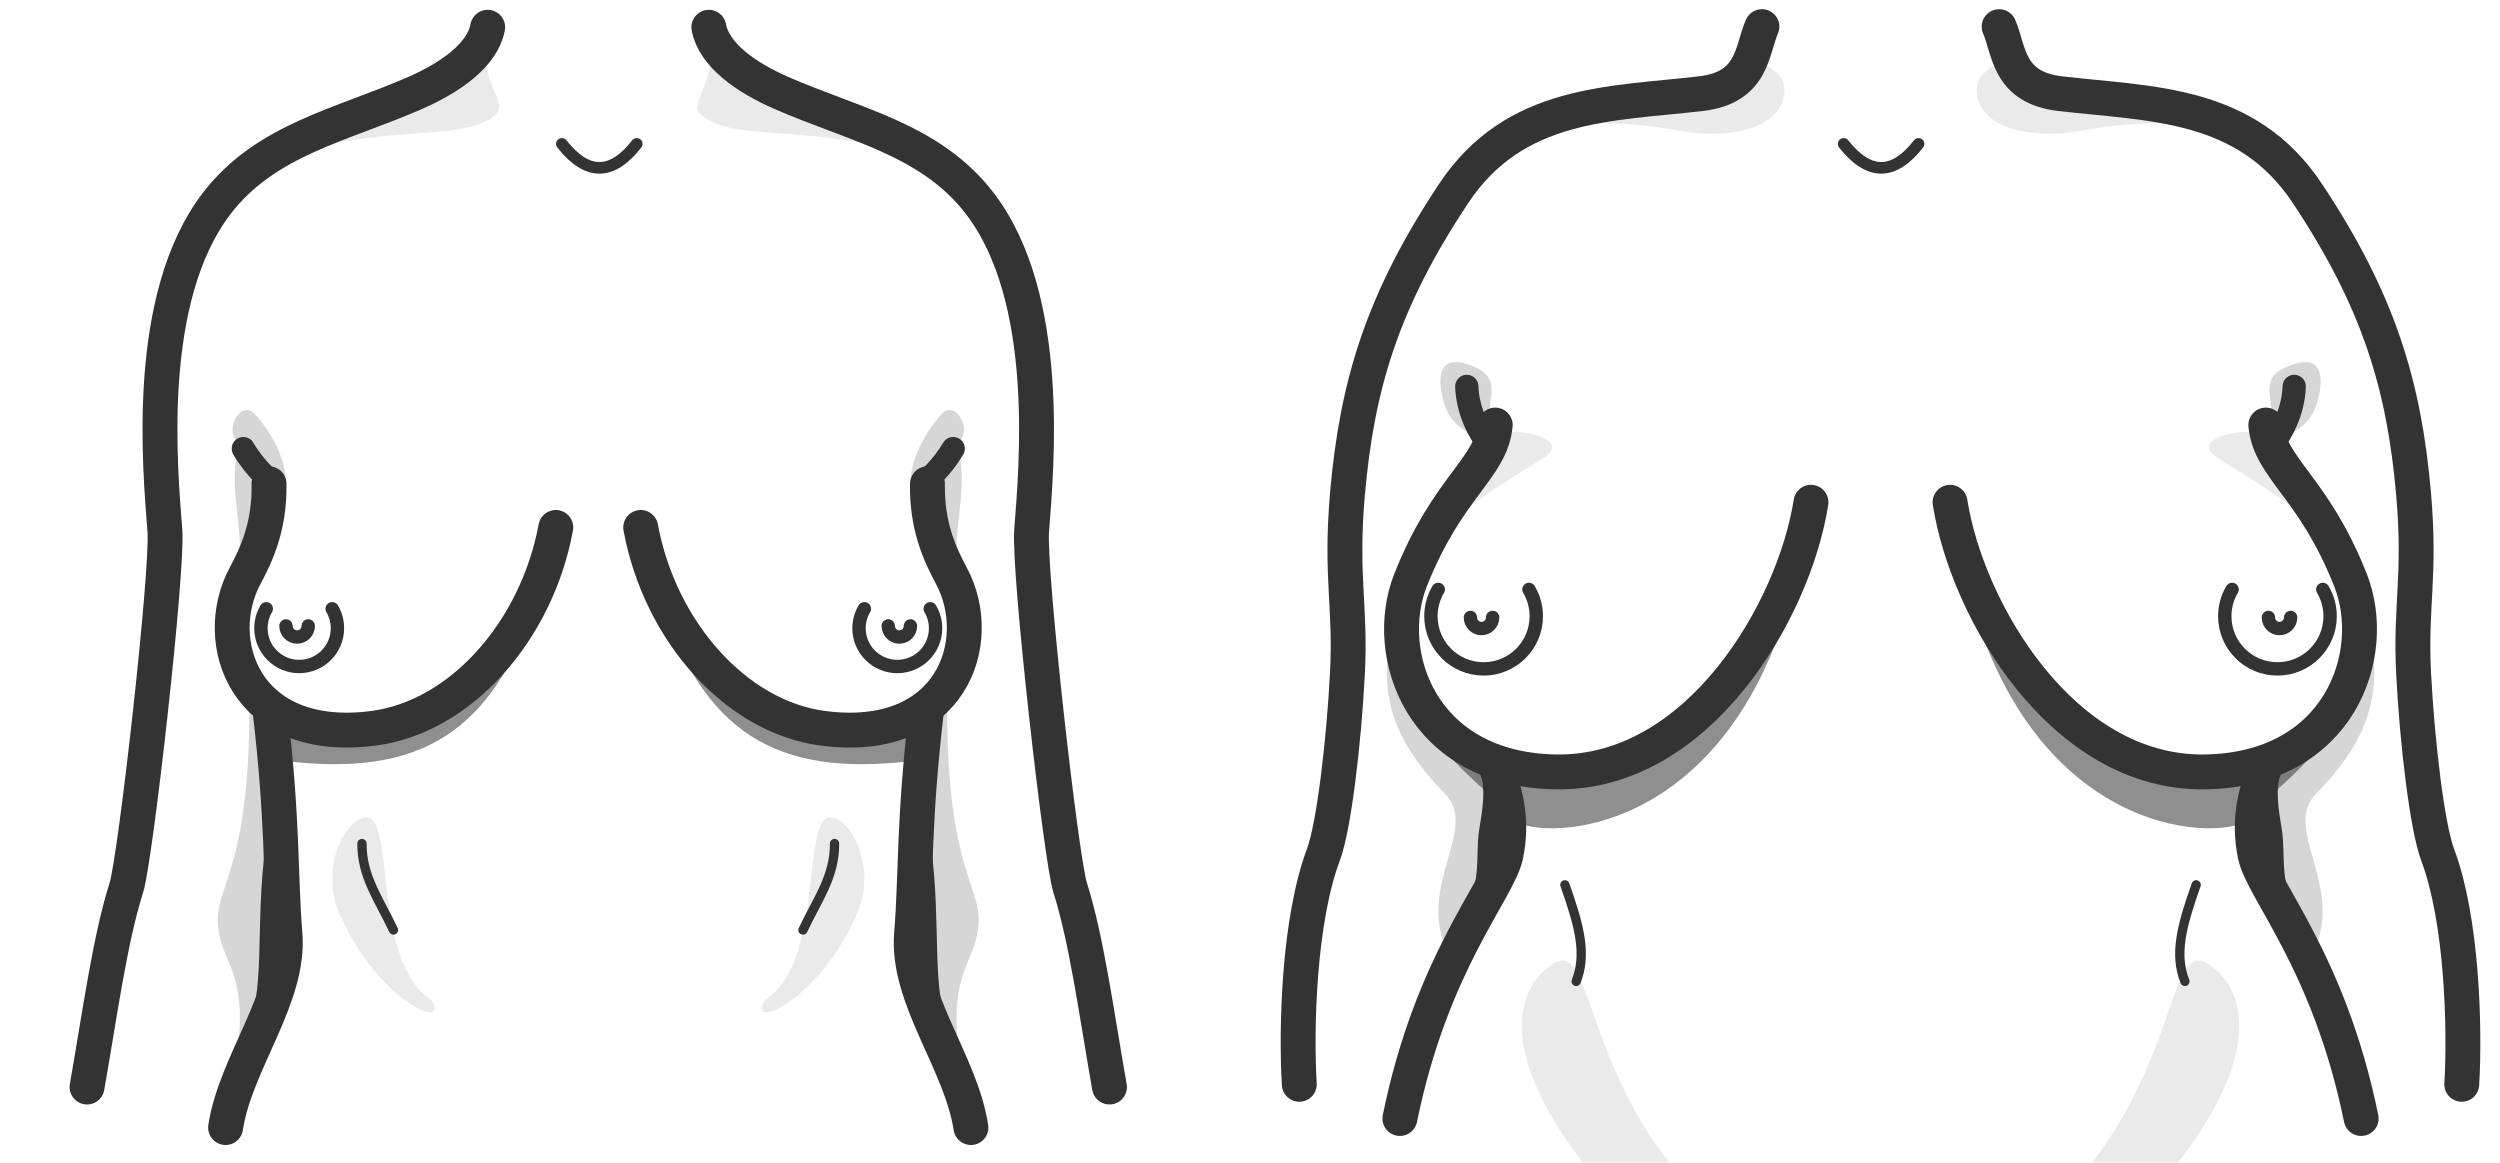 <?xml version="1.0" encoding="UTF-8" standalone="no"?>
<!DOCTYPE svg PUBLIC "-//W3C//DTD SVG 1.1//EN" "http://www.w3.org/Graphics/SVG/1.1/DTD/svg11.dtd">
<svg width="100%" height="100%" viewBox="0 0 43 20" version="1.1" xmlns="http://www.w3.org/2000/svg" xmlns:xlink="http://www.w3.org/1999/xlink" xml:space="preserve" xmlns:serif="http://www.serif.com/" style="fill-rule:evenodd;clip-rule:evenodd;stroke-linecap:round;stroke-linejoin:round;stroke-miterlimit:1.5;">
    <rect id="SYS-6-4-2" serif:id="SYS 6-4-2" x="0" y="0" width="43" height="20" style="fill:none;"/>
    <clipPath id="_clip1">
        <rect x="0" y="0" width="43" height="20"/>
    </clipPath>
    <g clip-path="url(#_clip1)">
        <g>
            <g id="SIDE-SET">
                <g id="smaller">
                    <g id="side">
                        <g id="shade">
                            <g opacity="0.2">
                                <path d="M16.293,11.887c-0.057,3.798 0.948,3.308 0.352,4.661c-0.243,0.55 -0.269,1.191 0,2.346c-0.534,-0.588 -0.662,-1.354 -0.957,-2.346c-0.111,-1.29 0.066,-3.835 0.605,-4.661Z" style="fill:#333;"/>
                                <path d="M16.487,7.707c0.179,0.839 -0.144,1.352 0,2.383c-0.298,-0.597 -0.681,-0.925 -0.531,-1.641l0.531,-0.742Z" style="fill:#333;"/>
                                <path d="M15.743,8.52c-0.21,-0.268 0.037,-0.942 0.45,-1.394c0.236,-0.259 0.513,0.237 0.326,0.447c-0.339,0.382 -0.394,0.75 -0.776,0.947Z" style="fill:#333;"/>
                                <g id="lighter" opacity="0.5">
                                    <path d="M15.935,2.771c-1.774,-0.642 -3.027,-0.348 -3.709,-0.684c-0.561,-0.276 0.077,-0.426 0,-1.407l0.913,0.781l2.796,1.31Z" style="fill:#333;"/>
                                    <path d="M13.162,17.196c-0.345,0.557 0.939,0.024 1.589,-1.502c0.338,-0.793 -0.142,-1.676 -0.493,-1.634c-0.466,0.057 -0.093,2.508 -1.096,3.136Z" style="fill:#333;"/>
                                </g>
                            </g>
                            <path d="M16.437,10.179c0.203,1.176 -0.288,2.073 -0.548,2.884c-2.349,0.327 -3.72,-0.284 -4.532,-2.732c0.949,1.363 2.026,2.25 3.168,2.19c0.94,-0.049 2.146,-0.235 1.912,-2.342Z" style="fill:#333;fill-opacity:0.55;"/>
                        </g>
                        <g id="lines">
                            <path d="M14.354,14.509c0.004,0.569 -0.292,0.956 -0.543,1.487" style="fill:none;stroke:#333;stroke-width:0.16px;"/>
                            <path d="M15.814,14.563c0.189,1.416 -0.02,2.493 0.352,3.287" style="fill:none;stroke:#333;stroke-width:0.4px;"/>
                            <path d="M15.941,12.176c-0.234,1.964 -0.179,2.887 -0.262,3.883c-0.092,1.106 0.85,2.211 1.021,3.335" style="fill:none;stroke:#333;stroke-width:0.6px;"/>
                            <path d="M12.192,0.469c0.089,0.48 0.646,0.866 1.241,1.127c1.271,0.557 2.571,0.799 3.418,1.901c1.249,1.627 0.978,4.534 0.893,5.628c-0.054,0.7 0.506,5.649 0.662,6.141c0.285,0.896 0.458,2.19 0.677,3.431" style="fill:none;stroke:#333;stroke-width:0.6px;"/>
                            <path d="M16.395,7.716c-0.228,0.38 -0.432,0.5 -0.466,0.597" style="fill:none;stroke:#333;stroke-width:0.4px;"/>
                            <g id="BREAST">
                                <path d="M11.02,9.072c0.33,1.787 1.639,3.258 3.131,3.454c2.224,0.293 2.815,-1.498 2.215,-2.618c-0.209,-0.39 -0.426,-0.869 -0.414,-1.587" style="fill:none;stroke:#333;stroke-width:0.6px;"/>
                                <g>
                                    <path d="M14.867,10.471c-0.058,0.098 -0.092,0.213 -0.092,0.335c0,0.363 0.295,0.658 0.659,0.658c0.363,0 0.658,-0.295 0.658,-0.658c-0,-0.122 -0.034,-0.237 -0.092,-0.335" style="fill:none;stroke:#333;stroke-width:0.23px;"/>
                                    <path d="M15.278,10.766c0,0.105 0.086,0.191 0.191,0.191c0.106,-0 0.191,-0.086 0.191,-0.191" style="fill:none;stroke:#333;stroke-width:0.23px;"/>
                                </g>
                            </g>
                        </g>
                    </g>
                    <g id="side1" serif:id="side">
                        <g id="shade1" serif:id="shade">
                            <g opacity="0.2">
                                <path d="M4.287,11.887c0.056,3.798 -0.948,3.308 -0.352,4.661c0.242,0.55 0.269,1.191 -0,2.346c0.534,-0.588 0.662,-1.354 0.956,-2.346c0.111,-1.29 -0.065,-3.835 -0.604,-4.661Z" style="fill:#333;"/>
                                <path d="M4.093,7.707c-0.179,0.839 0.144,1.352 -0,2.383c0.297,-0.597 0.681,-0.925 0.53,-1.641l-0.53,-0.742Z" style="fill:#333;"/>
                                <path d="M4.837,8.52c0.209,-0.268 -0.037,-0.942 -0.45,-1.394c-0.236,-0.259 -0.513,0.237 -0.326,0.447c0.339,0.382 0.394,0.75 0.776,0.947Z" style="fill:#333;"/>
                                <g id="lighter1" serif:id="lighter" opacity="0.5">
                                    <path d="M4.645,2.771c1.773,-0.642 3.027,-0.348 3.708,-0.684c0.562,-0.276 -0.076,-0.426 0,-1.407l-0.912,0.781l-2.796,1.31Z" style="fill:#333;"/>
                                    <path d="M7.418,17.196c0.345,0.557 -0.939,0.024 -1.589,-1.502c-0.338,-0.793 0.142,-1.676 0.493,-1.634c0.465,0.057 0.092,2.508 1.096,3.136Z" style="fill:#333;"/>
                                </g>
                            </g>
                            <path d="M4.142,10.179c-0.202,1.176 0.289,2.073 0.549,2.884c2.348,0.327 3.72,-0.284 4.532,-2.732c-0.949,1.363 -2.026,2.25 -3.168,2.19c-0.94,-0.049 -2.146,-0.235 -1.913,-2.342Z" style="fill:#333;fill-opacity:0.55;"/>
                        </g>
                        <g id="lines1" serif:id="lines">
                            <path d="M6.226,14.509c-0.004,0.569 0.292,0.956 0.542,1.487" style="fill:none;stroke:#333;stroke-width:0.16px;"/>
                            <path d="M4.766,14.563c-0.189,1.416 0.02,2.493 -0.352,3.287" style="fill:none;stroke:#333;stroke-width:0.4px;"/>
                            <path d="M4.639,12.176c0.234,1.964 0.179,2.887 0.262,3.883c0.091,1.106 -0.85,2.211 -1.021,3.335" style="fill:none;stroke:#333;stroke-width:0.6px;"/>
                            <path d="M8.388,0.469c-0.089,0.48 -0.647,0.866 -1.241,1.127c-1.271,0.557 -2.571,0.799 -3.418,1.901c-1.249,1.627 -0.978,4.534 -0.893,5.628c0.054,0.7 -0.506,5.649 -0.662,6.141c-0.285,0.896 -0.458,2.19 -0.677,3.431" style="fill:none;stroke:#333;stroke-width:0.6px;"/>
                            <path d="M4.185,7.716c0.227,0.38 0.432,0.5 0.465,0.597" style="fill:none;stroke:#333;stroke-width:0.4px;"/>
                            <g id="BREAST1" serif:id="BREAST">
                                <path d="M9.56,9.072c-0.331,1.787 -1.639,3.258 -3.132,3.454c-2.223,0.293 -2.814,-1.498 -2.214,-2.618c0.209,-0.39 0.426,-0.869 0.413,-1.587" style="fill:none;stroke:#333;stroke-width:0.6px;"/>
                                <g>
                                    <path d="M5.713,10.471c0.058,0.098 0.091,0.213 0.091,0.335c0,0.363 -0.295,0.658 -0.658,0.658c-0.363,0 -0.658,-0.295 -0.658,-0.658c0,-0.122 0.034,-0.237 0.092,-0.335" style="fill:none;stroke:#333;stroke-width:0.23px;"/>
                                    <path d="M5.302,10.766c-0,0.105 -0.086,0.191 -0.192,0.191c-0.105,-0 -0.191,-0.086 -0.191,-0.191" style="fill:none;stroke:#333;stroke-width:0.23px;"/>
                                </g>
                            </g>
                        </g>
                    </g>
                    <path d="M9.664,2.475c0.442,0.561 0.871,0.537 1.288,0" style="fill:none;stroke:#333;stroke-width:0.2px;"/>
                </g>
                <g id="larger">
                    <g id="side2" serif:id="side">
                        <g id="LINES">
                            <path d="M34.385,0.458c0.178,0.405 0.145,1.048 1.05,1.153c1.567,0.182 3.203,0.135 4.253,1.718c1.236,1.86 1.664,3.315 1.826,5.171c0.123,1.424 -0.06,1.917 -0,3.08c0.059,1.163 0.232,2.64 0.414,3.123c0.423,1.127 0.472,2.989 0.414,3.947" style="fill:none;stroke:#333;stroke-width:0.6px;"/>
                            <path d="M39.46,6.646c-0.013,0.439 -0.225,0.805 -0.346,0.955" style="fill:none;stroke:#333;stroke-width:0.4px;"/>
                            <path d="M38.973,13.145c-0.158,0.447 -0.319,0.924 -0.183,1.569c0.127,0.6 1.277,1.846 1.822,4.524" style="fill:none;stroke:#333;stroke-width:0.6px;"/>
                            <path d="M37.58,16.88c-0.184,-0.468 -0.058,-0.948 0.194,-1.661" style="fill:none;stroke:#333;stroke-width:0.16px;"/>
                            <path d="M39.052,13.14c-0.14,0.456 -0.048,0.853 -0,1.174c0.058,0.383 -0.041,0.824 0.221,1.35" style="fill:none;stroke:#333;stroke-width:0.4px;"/>
                        </g>
                        <g id="BREAST2" serif:id="BREAST">
                            <path d="M33.541,8.639c0.292,1.864 1.931,4.668 4.375,4.638c2.33,-0.03 3.013,-2.028 2.514,-3.295c-0.634,-1.61 -1.388,-1.922 -1.458,-2.671" style="fill:none;stroke:#333;stroke-width:0.6px;"/>
                            <g>
                                <path d="M38.392,10.138c-0.08,0.135 -0.126,0.293 -0.126,0.461c-0,0.5 0.406,0.906 0.906,0.906c0.5,0 0.906,-0.406 0.906,-0.906c0,-0.168 -0.046,-0.326 -0.126,-0.461" style="fill:none;stroke:#333;stroke-width:0.23px;"/>
                                <path d="M39.017,10.62c-0,0.105 0.085,0.191 0.191,0.191c0.105,-0 0.191,-0.086 0.191,-0.191" style="fill:none;stroke:#333;stroke-width:0.23px;"/>
                            </g>
                        </g>
                        <g id="SHADE">
                            <g id="BODY" opacity="0.2">
                                <g id="lighter2" serif:id="lighter" opacity="0.5">
                                    <path d="M35.972,20.012c1.492,-1.926 1.358,-3.876 2.021,-3.424c0.727,0.495 0.871,1.705 -0.728,3.662l-1.293,-0.238Z" style="fill:#333;"/>
                                    <path d="M34.686,0.421c0.027,0.799 -0.784,0.626 -0.677,1.232c0.101,0.572 0.961,0.741 1.747,0.602c0.98,-0.174 1.584,-0.177 2.794,-0c-0.666,-0.432 -1.655,-0.582 -2.794,-0.602c-0.6,0.011 -0.979,-0.702 -1.07,-1.232Z" style="fill:#333;"/>
                                    <path d="M40.34,9.606c-0.936,-1.122 -2.128,-1.609 -2.304,-1.818c-0.187,-0.22 0.312,-0.403 0.862,-0.355l1.442,2.173Z" style="fill:#333;"/>
                                </g>
                                <path d="M38.999,7.593c0.245,-0.688 -0.272,-1.057 0.393,-1.308c0.773,-0.292 0.462,0.641 0.462,0.641c-0.104,0.373 -0.414,0.574 -0.855,0.667Z" style="fill:#333;"/>
                                <path d="M40.251,9.662c1.119,2.021 0.438,3.109 -0.42,3.998c-0.566,0.586 0.449,1.522 -0,2.631c-1.398,-1.389 -0.643,-3.137 -0.643,-3.137c1.396,-0.794 1.589,-1.797 1.063,-3.492Z" style="fill:#333;"/>
                            </g>
                            <path d="M38.623,14.135c-0.724,0.371 -4.296,0.104 -5.035,-5.335c0.41,1.517 1.839,3.81 3.521,4.315c2.161,0.648 3.097,-0.654 3.444,-1.756c-0.214,1.603 -1.748,2.369 -1.93,2.776Z" style="fill:#333;fill-opacity:0.55;"/>
                        </g>
                    </g>
                    <g id="side3" serif:id="side">
                        <g id="LINES1" serif:id="LINES">
                            <path d="M30.305,0.458c-0.178,0.405 -0.145,1.048 -1.051,1.153c-1.566,0.182 -3.202,0.135 -4.252,1.718c-1.236,1.86 -1.664,3.315 -1.826,5.171c-0.123,1.424 0.06,1.917 0,3.08c-0.059,1.163 -0.232,2.64 -0.414,3.123c-0.423,1.127 -0.472,2.989 -0.414,3.947" style="fill:none;stroke:#333;stroke-width:0.6px;"/>
                            <path d="M25.229,6.646c0.014,0.439 0.226,0.805 0.347,0.955" style="fill:none;stroke:#333;stroke-width:0.4px;"/>
                            <path d="M25.717,13.145c0.158,0.447 0.319,0.924 0.183,1.569c-0.127,0.6 -1.277,1.846 -1.822,4.524" style="fill:none;stroke:#333;stroke-width:0.6px;"/>
                            <path d="M27.11,16.88c0.184,-0.468 0.058,-0.948 -0.194,-1.661" style="fill:none;stroke:#333;stroke-width:0.16px;"/>
                            <path d="M25.638,13.14c0.14,0.456 0.048,0.853 -0,1.174c-0.058,0.383 0.041,0.824 -0.221,1.35" style="fill:none;stroke:#333;stroke-width:0.4px;"/>
                        </g>
                        <g id="BREAST3" serif:id="BREAST">
                            <path d="M31.149,8.639c-0.292,1.864 -1.931,4.668 -4.375,4.638c-2.33,-0.03 -3.013,-2.028 -2.514,-3.295c0.634,-1.61 1.388,-1.922 1.458,-2.671" style="fill:none;stroke:#333;stroke-width:0.6px;"/>
                            <g>
                                <path d="M26.298,10.138c0.08,0.135 0.126,0.293 0.126,0.461c0,0.5 -0.406,0.906 -0.906,0.906c-0.5,0 -0.906,-0.406 -0.906,-0.906c-0,-0.168 0.046,-0.326 0.126,-0.461" style="fill:none;stroke:#333;stroke-width:0.23px;"/>
                                <path d="M25.673,10.62c0,0.105 -0.085,0.191 -0.191,0.191c-0.105,-0 -0.191,-0.086 -0.191,-0.191" style="fill:none;stroke:#333;stroke-width:0.23px;"/>
                            </g>
                        </g>
                        <g id="SHADE1" serif:id="SHADE">
                            <g id="BODY1" serif:id="BODY" opacity="0.2">
                                <g id="lighter3" serif:id="lighter" opacity="0.5">
                                    <path d="M28.718,20.012c-1.492,-1.926 -1.358,-3.876 -2.021,-3.424c-0.727,0.495 -0.871,1.705 0.727,3.662l1.294,-0.238Z" style="fill:#333;"/>
                                    <path d="M30.004,0.421c-0.027,0.799 0.784,0.626 0.677,1.232c-0.101,0.572 -0.961,0.741 -1.747,0.602c-0.98,-0.174 -1.584,-0.177 -2.794,-0c0.666,-0.432 1.655,-0.582 2.794,-0.602c0.6,0.011 0.979,-0.702 1.07,-1.232Z" style="fill:#333;"/>
                                    <path d="M24.35,9.606c0.936,-1.122 2.128,-1.609 2.304,-1.818c0.187,-0.22 -0.312,-0.403 -0.862,-0.355l-1.442,2.173Z" style="fill:#333;"/>
                                </g>
                                <path d="M25.691,7.593c-0.246,-0.688 0.272,-1.057 -0.393,-1.308c-0.773,-0.292 -0.462,0.641 -0.462,0.641c0.104,0.373 0.414,0.574 0.855,0.667Z" style="fill:#333;"/>
                                <path d="M24.439,9.662c-1.119,2.021 -0.438,3.109 0.42,3.998c0.566,0.586 -0.449,1.522 0,2.631c1.398,-1.389 0.643,-3.137 0.643,-3.137c-1.396,-0.794 -1.589,-1.797 -1.063,-3.492Z" style="fill:#333;"/>
                            </g>
                            <path d="M26.067,14.135c0.723,0.371 4.296,0.104 5.035,-5.335c-0.41,1.517 -1.839,3.81 -3.521,4.315c-2.161,0.648 -3.097,-0.654 -3.444,-1.756c0.214,1.603 1.748,2.369 1.93,2.776Z" style="fill:#333;fill-opacity:0.55;"/>
                        </g>
                    </g>
                    <path d="M31.711,2.475c0.442,0.561 0.871,0.537 1.288,0" style="fill:none;stroke:#333;stroke-width:0.2px;"/>
                </g>
            </g>
        </g>
    </g>
</svg>
